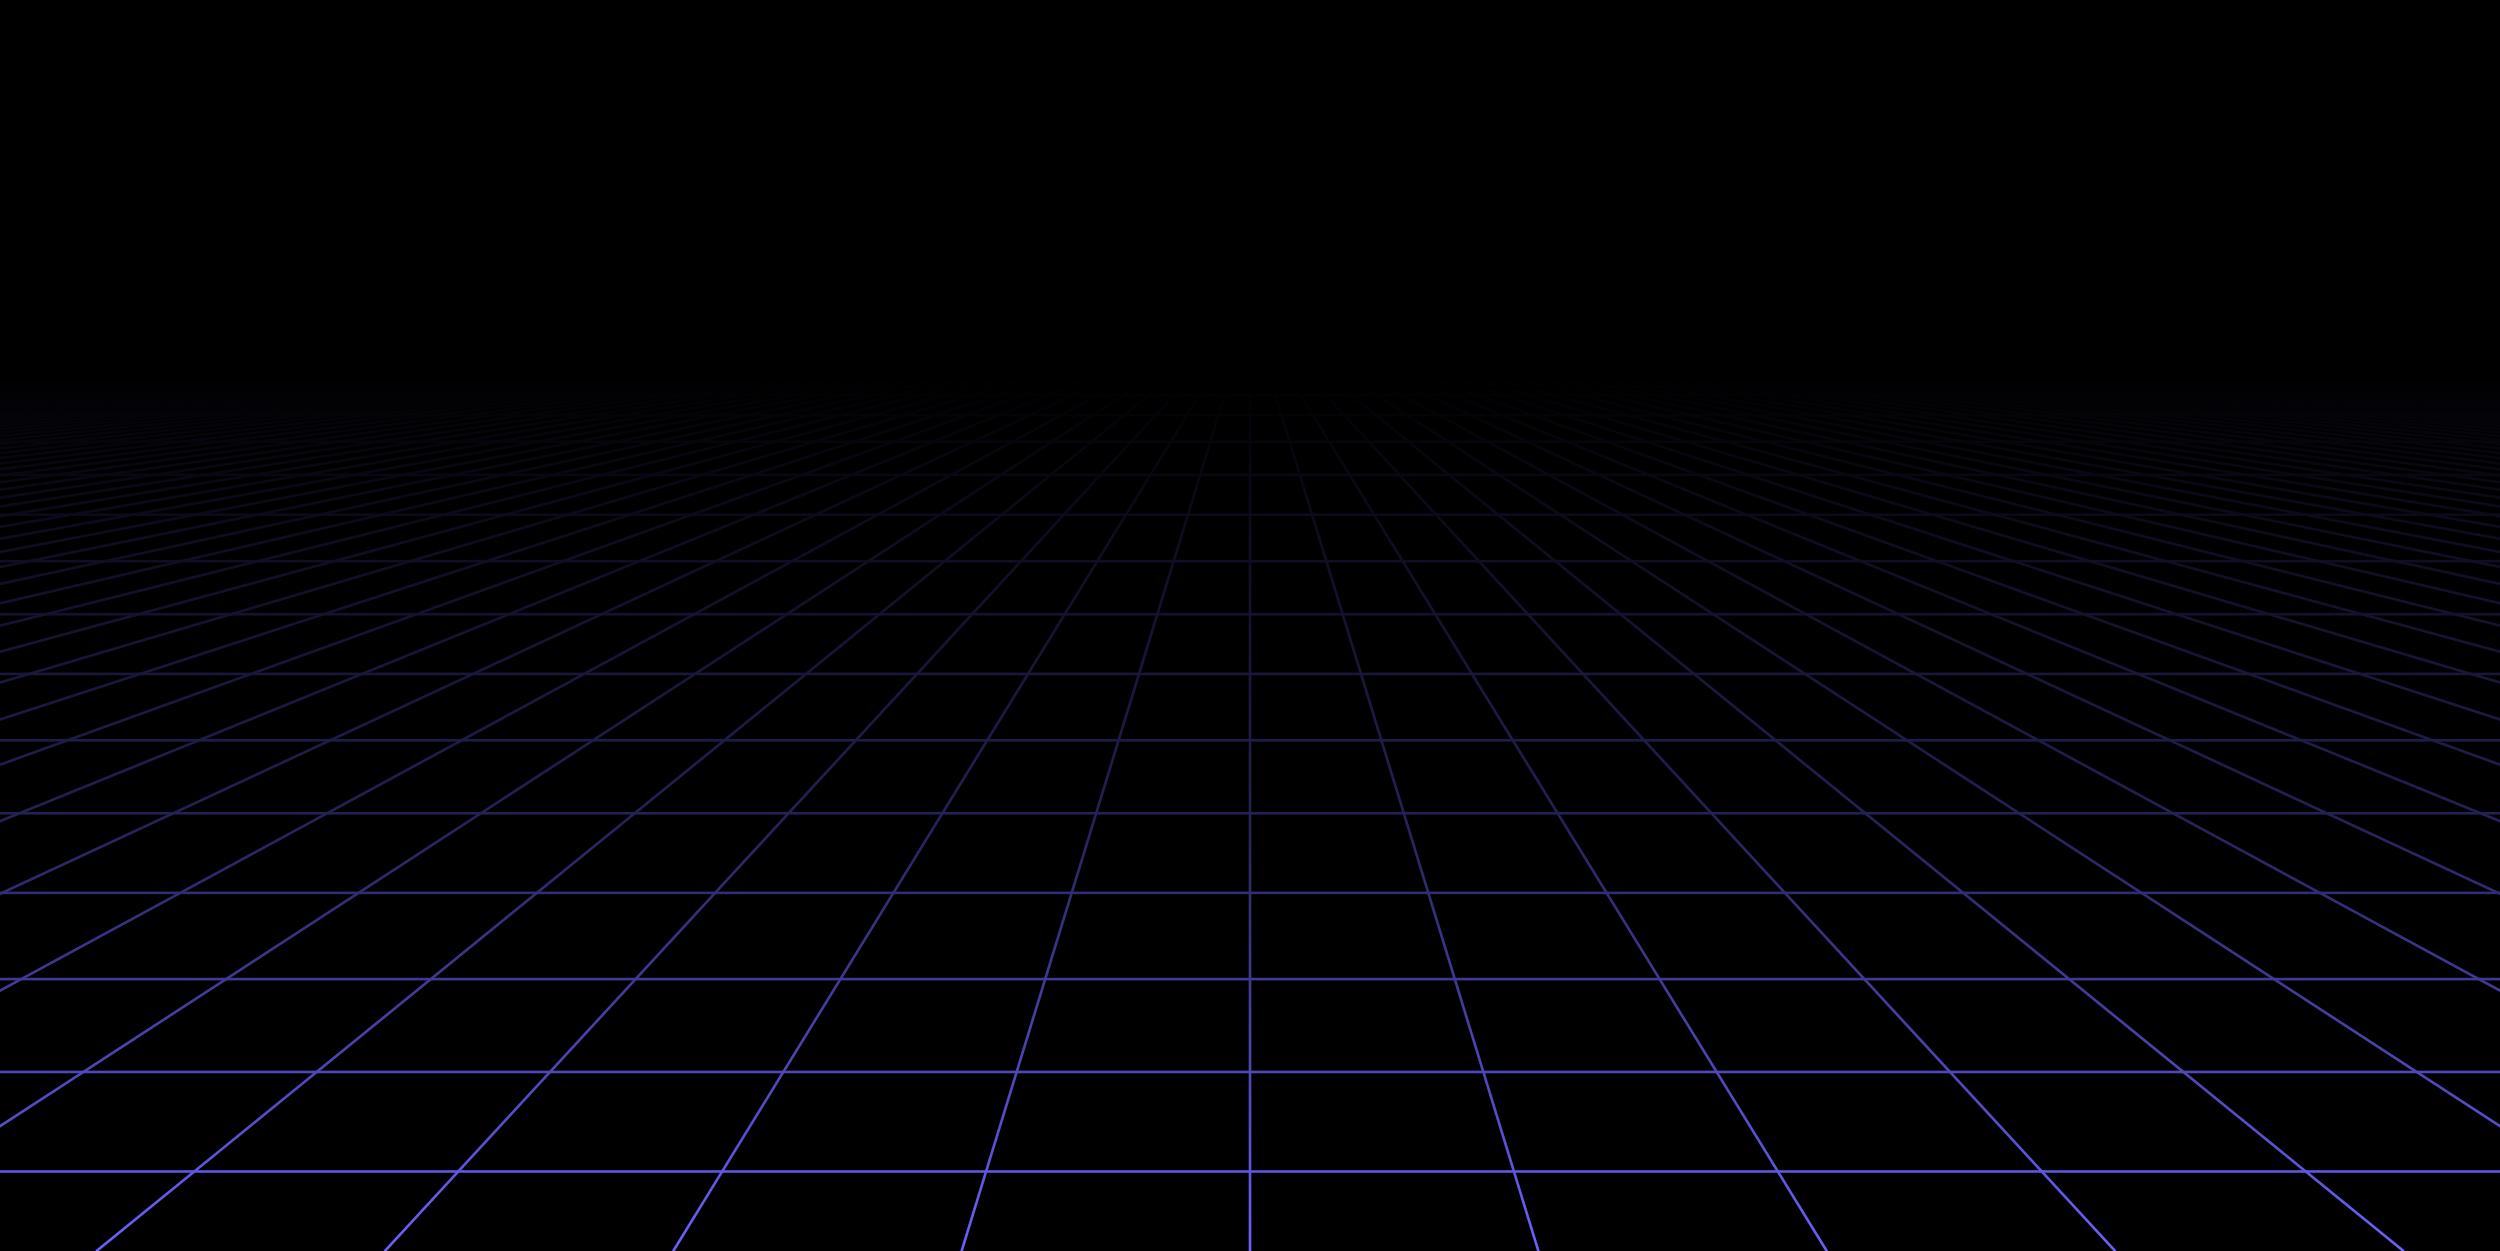 <?xml version="1.0" encoding="utf-8"?><svg xmlns="http://www.w3.org/2000/svg" xmlns:xlink="http://www.w3.org/1999/xlink" width="1920" height="961" preserveAspectRatio="xMidYMid" viewBox="0 0 1920 961" style="z-index:1;margin-right:-2px;display:block;animation-play-state:paused" ><g transform="translate(960,480.5) scale(1,1) translate(-960,-480.5)" style="transform:matrix(1, 0, 0, 1, 0, 0);animation-play-state:paused" ><defs style="animation-play-state:paused" ><linearGradient id="lg-0.9226387318262566" x1="0" x2="0" y1="0" y2="1" style="animation-play-state:paused" ><stop stop-color="#000000" offset="0.3" style="animation-play-state:paused" ></stop>

  
<stop stop-color="#000000" offset="0.65" style="animation-play-state:paused" ></stop>

  
<stop stop-color="#000000" offset="1" style="animation-play-state:paused" ></stop></linearGradient>


<linearGradient id="fg-lg-0.9226387318262566" x1="0" x2="0" y1="0" y2="1" style="animation-play-state:paused" ><stop stop-color="#000000" stop-opacity="1" offset="0.3" style="animation-play-state:paused" ></stop>

  
<stop stop-color="#000000" stop-opacity="0.66" offset="0.65" style="animation-play-state:paused" ></stop>

  
<stop stop-color="#000000" stop-opacity="0" offset="1" style="animation-play-state:paused" ></stop></linearGradient>


<style type="text/css" style="animation-play-state:paused" >path { fill: none; stroke: #6c63ff; stroke-width: 2px }</style></defs>


<rect x="0" y="0" width="1920" height="961" fill="url(#lg-0.9226387318262566)" style="animation-play-state:paused" ></rect>
<path d="M0 288.3 L-13440 961" style="animation-play-state:paused" ></path>
<path d="M14.769 288.3 L-13218.462 961" style="animation-play-state:paused" ></path>
<path d="M29.538 288.3 L-12996.923 961" style="animation-play-state:paused" ></path>
<path d="M44.308 288.3 L-12775.385 961" style="animation-play-state:paused" ></path>
<path d="M59.077 288.3 L-12553.846 961" style="animation-play-state:paused" ></path>
<path d="M73.846 288.3 L-12332.308 961" style="animation-play-state:paused" ></path>
<path d="M88.615 288.3 L-12110.769 961" style="animation-play-state:paused" ></path>
<path d="M103.385 288.3 L-11889.231 961" style="animation-play-state:paused" ></path>
<path d="M118.154 288.3 L-11667.692 961" style="animation-play-state:paused" ></path>
<path d="M132.923 288.3 L-11446.154 961" style="animation-play-state:paused" ></path>
<path d="M147.692 288.3 L-11224.615 961" style="animation-play-state:paused" ></path>
<path d="M162.462 288.3 L-11003.077 961" style="animation-play-state:paused" ></path>
<path d="M177.231 288.3 L-10781.538 961" style="animation-play-state:paused" ></path>
<path d="M192 288.3 L-10560 961" style="animation-play-state:paused" ></path>
<path d="M206.769 288.3 L-10338.462 961" style="animation-play-state:paused" ></path>
<path d="M221.538 288.3 L-10116.923 961" style="animation-play-state:paused" ></path>
<path d="M236.308 288.3 L-9895.385 961" style="animation-play-state:paused" ></path>
<path d="M251.077 288.3 L-9673.846 961" style="animation-play-state:paused" ></path>
<path d="M265.846 288.3 L-9452.308 961" style="animation-play-state:paused" ></path>
<path d="M280.615 288.3 L-9230.769 961" style="animation-play-state:paused" ></path>
<path d="M295.385 288.3 L-9009.231 961" style="animation-play-state:paused" ></path>
<path d="M310.154 288.3 L-8787.692 961" style="animation-play-state:paused" ></path>
<path d="M324.923 288.3 L-8566.154 961" style="animation-play-state:paused" ></path>
<path d="M339.692 288.3 L-8344.615 961" style="animation-play-state:paused" ></path>
<path d="M354.462 288.3 L-8123.077 961" style="animation-play-state:paused" ></path>
<path d="M369.231 288.3 L-7901.538 961" style="animation-play-state:paused" ></path>
<path d="M384 288.3 L-7680 961" style="animation-play-state:paused" ></path>
<path d="M398.769 288.3 L-7458.462 961" style="animation-play-state:paused" ></path>
<path d="M413.538 288.3 L-7236.923 961" style="animation-play-state:paused" ></path>
<path d="M428.308 288.3 L-7015.385 961" style="animation-play-state:paused" ></path>
<path d="M443.077 288.3 L-6793.846 961" style="animation-play-state:paused" ></path>
<path d="M457.846 288.3 L-6572.308 961" style="animation-play-state:paused" ></path>
<path d="M472.615 288.3 L-6350.769 961" style="animation-play-state:paused" ></path>
<path d="M487.385 288.3 L-6129.231 961" style="animation-play-state:paused" ></path>
<path d="M502.154 288.3 L-5907.692 961" style="animation-play-state:paused" ></path>
<path d="M516.923 288.3 L-5686.154 961" style="animation-play-state:paused" ></path>
<path d="M531.692 288.3 L-5464.615 961" style="animation-play-state:paused" ></path>
<path d="M546.462 288.3 L-5243.077 961" style="animation-play-state:paused" ></path>
<path d="M561.231 288.3 L-5021.538 961" style="animation-play-state:paused" ></path>
<path d="M576 288.3 L-4800 961" style="animation-play-state:paused" ></path>
<path d="M590.769 288.3 L-4578.462 961" style="animation-play-state:paused" ></path>
<path d="M605.538 288.3 L-4356.923 961" style="animation-play-state:paused" ></path>
<path d="M620.308 288.3 L-4135.385 961" style="animation-play-state:paused" ></path>
<path d="M635.077 288.3 L-3913.846 961" style="animation-play-state:paused" ></path>
<path d="M649.846 288.3 L-3692.308 961" style="animation-play-state:paused" ></path>
<path d="M664.615 288.3 L-3470.769 961" style="animation-play-state:paused" ></path>
<path d="M679.385 288.3 L-3249.231 961" style="animation-play-state:paused" ></path>
<path d="M694.154 288.3 L-3027.692 961" style="animation-play-state:paused" ></path>
<path d="M708.923 288.3 L-2806.154 961" style="animation-play-state:paused" ></path>
<path d="M723.692 288.3 L-2584.615 961" style="animation-play-state:paused" ></path>
<path d="M738.462 288.3 L-2363.077 961" style="animation-play-state:paused" ></path>
<path d="M753.231 288.3 L-2141.538 961" style="animation-play-state:paused" ></path>
<path d="M768 288.3 L-1920 961" style="animation-play-state:paused" ></path>
<path d="M782.769 288.3 L-1698.462 961" style="animation-play-state:paused" ></path>
<path d="M797.538 288.3 L-1476.923 961" style="animation-play-state:paused" ></path>
<path d="M812.308 288.3 L-1255.385 961" style="animation-play-state:paused" ></path>
<path d="M827.077 288.3 L-1033.846 961" style="animation-play-state:paused" ></path>
<path d="M841.846 288.3 L-812.308 961" style="animation-play-state:paused" ></path>
<path d="M856.615 288.3 L-590.769 961" style="animation-play-state:paused" ></path>
<path d="M871.385 288.3 L-369.231 961" style="animation-play-state:paused" ></path>
<path d="M886.154 288.3 L-147.692 961" style="animation-play-state:paused" ></path>
<path d="M900.923 288.3 L73.846 961" style="animation-play-state:paused" ></path>
<path d="M915.692 288.3 L295.385 961" style="animation-play-state:paused" ></path>
<path d="M930.462 288.3 L516.923 961" style="animation-play-state:paused" ></path>
<path d="M945.231 288.3 L738.462 961" style="animation-play-state:paused" ></path>
<path d="M960 288.3 L960 961" style="animation-play-state:paused" ></path>
<path d="M974.769 288.3 L1181.538 961" style="animation-play-state:paused" ></path>
<path d="M989.538 288.3 L1403.077 961" style="animation-play-state:paused" ></path>
<path d="M1004.308 288.3 L1624.615 961" style="animation-play-state:paused" ></path>
<path d="M1019.077 288.3 L1846.154 961" style="animation-play-state:paused" ></path>
<path d="M1033.846 288.3 L2067.692 961" style="animation-play-state:paused" ></path>
<path d="M1048.615 288.3 L2289.231 961" style="animation-play-state:paused" ></path>
<path d="M1063.385 288.3 L2510.769 961" style="animation-play-state:paused" ></path>
<path d="M1078.154 288.3 L2732.308 961" style="animation-play-state:paused" ></path>
<path d="M1092.923 288.3 L2953.846 961" style="animation-play-state:paused" ></path>
<path d="M1107.692 288.3 L3175.385 961" style="animation-play-state:paused" ></path>
<path d="M1122.462 288.3 L3396.923 961" style="animation-play-state:paused" ></path>
<path d="M1137.231 288.3 L3618.462 961" style="animation-play-state:paused" ></path>
<path d="M1152 288.3 L3840 961" style="animation-play-state:paused" ></path>
<path d="M1166.769 288.3 L4061.538 961" style="animation-play-state:paused" ></path>
<path d="M1181.538 288.3 L4283.077 961" style="animation-play-state:paused" ></path>
<path d="M1196.308 288.3 L4504.615 961" style="animation-play-state:paused" ></path>
<path d="M1211.077 288.3 L4726.154 961" style="animation-play-state:paused" ></path>
<path d="M1225.846 288.3 L4947.692 961" style="animation-play-state:paused" ></path>
<path d="M1240.615 288.3 L5169.231 961" style="animation-play-state:paused" ></path>
<path d="M1255.385 288.3 L5390.769 961" style="animation-play-state:paused" ></path>
<path d="M1270.154 288.3 L5612.308 961" style="animation-play-state:paused" ></path>
<path d="M1284.923 288.3 L5833.846 961" style="animation-play-state:paused" ></path>
<path d="M1299.692 288.3 L6055.385 961" style="animation-play-state:paused" ></path>
<path d="M1314.462 288.3 L6276.923 961" style="animation-play-state:paused" ></path>
<path d="M1329.231 288.3 L6498.462 961" style="animation-play-state:paused" ></path>
<path d="M1344 288.3 L6720 961" style="animation-play-state:paused" ></path>
<path d="M1358.769 288.3 L6941.538 961" style="animation-play-state:paused" ></path>
<path d="M1373.538 288.3 L7163.077 961" style="animation-play-state:paused" ></path>
<path d="M1388.308 288.3 L7384.615 961" style="animation-play-state:paused" ></path>
<path d="M1403.077 288.3 L7606.154 961" style="animation-play-state:paused" ></path>
<path d="M1417.846 288.3 L7827.692 961" style="animation-play-state:paused" ></path>
<path d="M1432.615 288.3 L8049.231 961" style="animation-play-state:paused" ></path>
<path d="M1447.385 288.3 L8270.769 961" style="animation-play-state:paused" ></path>
<path d="M1462.154 288.3 L8492.308 961" style="animation-play-state:paused" ></path>
<path d="M1476.923 288.3 L8713.846 961" style="animation-play-state:paused" ></path>
<path d="M1491.692 288.3 L8935.385 961" style="animation-play-state:paused" ></path>
<path d="M1506.462 288.3 L9156.923 961" style="animation-play-state:paused" ></path>
<path d="M1521.231 288.3 L9378.462 961" style="animation-play-state:paused" ></path>
<path d="M1536 288.3 L9600 961" style="animation-play-state:paused" ></path>
<path d="M1550.769 288.3 L9821.538 961" style="animation-play-state:paused" ></path>
<path d="M1565.538 288.3 L10043.077 961" style="animation-play-state:paused" ></path>
<path d="M1580.308 288.3 L10264.615 961" style="animation-play-state:paused" ></path>
<path d="M1595.077 288.3 L10486.154 961" style="animation-play-state:paused" ></path>
<path d="M1609.846 288.3 L10707.692 961" style="animation-play-state:paused" ></path>
<path d="M1624.615 288.3 L10929.231 961" style="animation-play-state:paused" ></path>
<path d="M1639.385 288.3 L11150.769 961" style="animation-play-state:paused" ></path>
<path d="M1654.154 288.3 L11372.308 961" style="animation-play-state:paused" ></path>
<path d="M1668.923 288.3 L11593.846 961" style="animation-play-state:paused" ></path>
<path d="M1683.692 288.3 L11815.385 961" style="animation-play-state:paused" ></path>
<path d="M1698.462 288.3 L12036.923 961" style="animation-play-state:paused" ></path>
<path d="M1713.231 288.3 L12258.462 961" style="animation-play-state:paused" ></path>
<path d="M1728 288.3 L12480 961" style="animation-play-state:paused" ></path>
<path d="M1742.769 288.3 L12701.538 961" style="animation-play-state:paused" ></path>
<path d="M1757.538 288.3 L12923.077 961" style="animation-play-state:paused" ></path>
<path d="M1772.308 288.3 L13144.615 961" style="animation-play-state:paused" ></path>
<path d="M1787.077 288.3 L13366.154 961" style="animation-play-state:paused" ></path>
<path d="M1801.846 288.3 L13587.692 961" style="animation-play-state:paused" ></path>
<path d="M1816.615 288.3 L13809.231 961" style="animation-play-state:paused" ></path>
<path d="M1831.385 288.3 L14030.769 961" style="animation-play-state:paused" ></path>
<path d="M1846.154 288.3 L14252.308 961" style="animation-play-state:paused" ></path>
<path d="M1860.923 288.3 L14473.846 961" style="animation-play-state:paused" ></path>
<path d="M1875.692 288.3 L14695.385 961" style="animation-play-state:paused" ></path>
<path d="M1890.462 288.3 L14916.923 961" style="animation-play-state:paused" ></path>
<path d="M1905.231 288.3 L15138.462 961" style="animation-play-state:paused" ></path>
<path d="M1920 288.3 L15360 961" style="animation-play-state:paused" ></path>
<g transform="matrix(1,0,0,1,0,0)" style="transform:matrix(1, 0, 0, 1, 0, 0);animation-play-state:paused" ><path d="M0 288.3 L1920 288.3" style="animation-play-state:paused" ></path></g>
<g transform="matrix(1,0,0,1,0,0)" style="transform:matrix(1, 0, 0, 1, 0, 0);animation-play-state:paused" ><path d="M0 293.395 L1920 293.395" style="animation-play-state:paused" ></path></g>
<g transform="matrix(1,0,0,1,0,0)" style="transform:matrix(1, 0, 0, 1, 0, 0);animation-play-state:paused" ><path d="M0 303.585 L1920 303.585" style="animation-play-state:paused" ></path></g>
<g transform="matrix(1,0,0,1,0,0)" style="transform:matrix(1, 0, 0, 1, 0, 0);animation-play-state:paused" ><path d="M0 318.87 L1920 318.87" style="animation-play-state:paused" ></path></g>
<g transform="matrix(1,0,0,1,0,0)" style="transform:matrix(1, 0, 0, 1, 0, 0);animation-play-state:paused" ><path d="M0 339.25 L1920 339.25" style="animation-play-state:paused" ></path></g>
<g transform="matrix(1,0,0,1,0,0)" style="transform:matrix(1, 0, 0, 1, 0, 0);animation-play-state:paused" ><path d="M0 364.725 L1920 364.725" style="animation-play-state:paused" ></path></g>
<g transform="matrix(1,0,0,1,0,0)" style="transform:matrix(1, 0, 0, 1, 0, 0);animation-play-state:paused" ><path d="M0 395.295 L1920 395.295" style="animation-play-state:paused" ></path></g>
<g transform="matrix(1,0,0,1,0,0)" style="transform:matrix(1, 0, 0, 1, 0, 0);animation-play-state:paused" ><path d="M0 430.96 L1920 430.96" style="animation-play-state:paused" ></path></g>
<g transform="matrix(1,0,0,1,0,0)" style="transform:matrix(1, 0, 0, 1, 0, 0);animation-play-state:paused" ><path d="M0 471.72 L1920 471.72" style="animation-play-state:paused" ></path></g>
<g transform="matrix(1,0,0,1,0,0)" style="transform:matrix(1, 0, 0, 1, 0, 0);animation-play-state:paused" ><path d="M0 517.575 L1920 517.575" style="animation-play-state:paused" ></path></g>
<g transform="matrix(1,0,0,1,0,0)" style="transform:matrix(1, 0, 0, 1, 0, 0);animation-play-state:paused" ><path d="M0 568.525 L1920 568.525" style="animation-play-state:paused" ></path></g>
<g transform="matrix(1,0,0,1,0,0)" style="transform:matrix(1, 0, 0, 1, 0, 0);animation-play-state:paused" ><path d="M0 624.57 L1920 624.57" style="animation-play-state:paused" ></path></g>
<g transform="matrix(1,0,0,1,0,0)" style="transform:matrix(1, 0, 0, 1, 0, 0);animation-play-state:paused" ><path d="M0 685.71 L1920 685.71" style="animation-play-state:paused" ></path></g>
<g transform="matrix(1,0,0,1,0,0)" style="transform:matrix(1, 0, 0, 1, 0, 0);animation-play-state:paused" ><path d="M0 751.946 L1920 751.946" style="animation-play-state:paused" ></path></g>
<g transform="matrix(1,0,0,1,0,0)" style="transform:matrix(1, 0, 0, 1, 0, 0);animation-play-state:paused" ><path d="M0 823.276 L1920 823.276" style="animation-play-state:paused" ></path></g>
<g transform="matrix(1,0,0,1,0,0)" style="transform:matrix(1, 0, 0, 1, 0, 0);animation-play-state:paused" ><path d="M0 899.701 L1920 899.701" style="animation-play-state:paused" ></path></g>
<g transform="matrix(1,0,0,1,0,0)" style="transform:matrix(1, 0, 0, 1, 0, 0);animation-play-state:paused" ><path d="M0 981.221 L1920 981.221" style="animation-play-state:paused" ></path></g>
<rect x="0" y="0" width="1920" height="961" fill="url(#fg-lg-0.9226387318262566)" style="animation-play-state:paused" ></rect></g></svg>